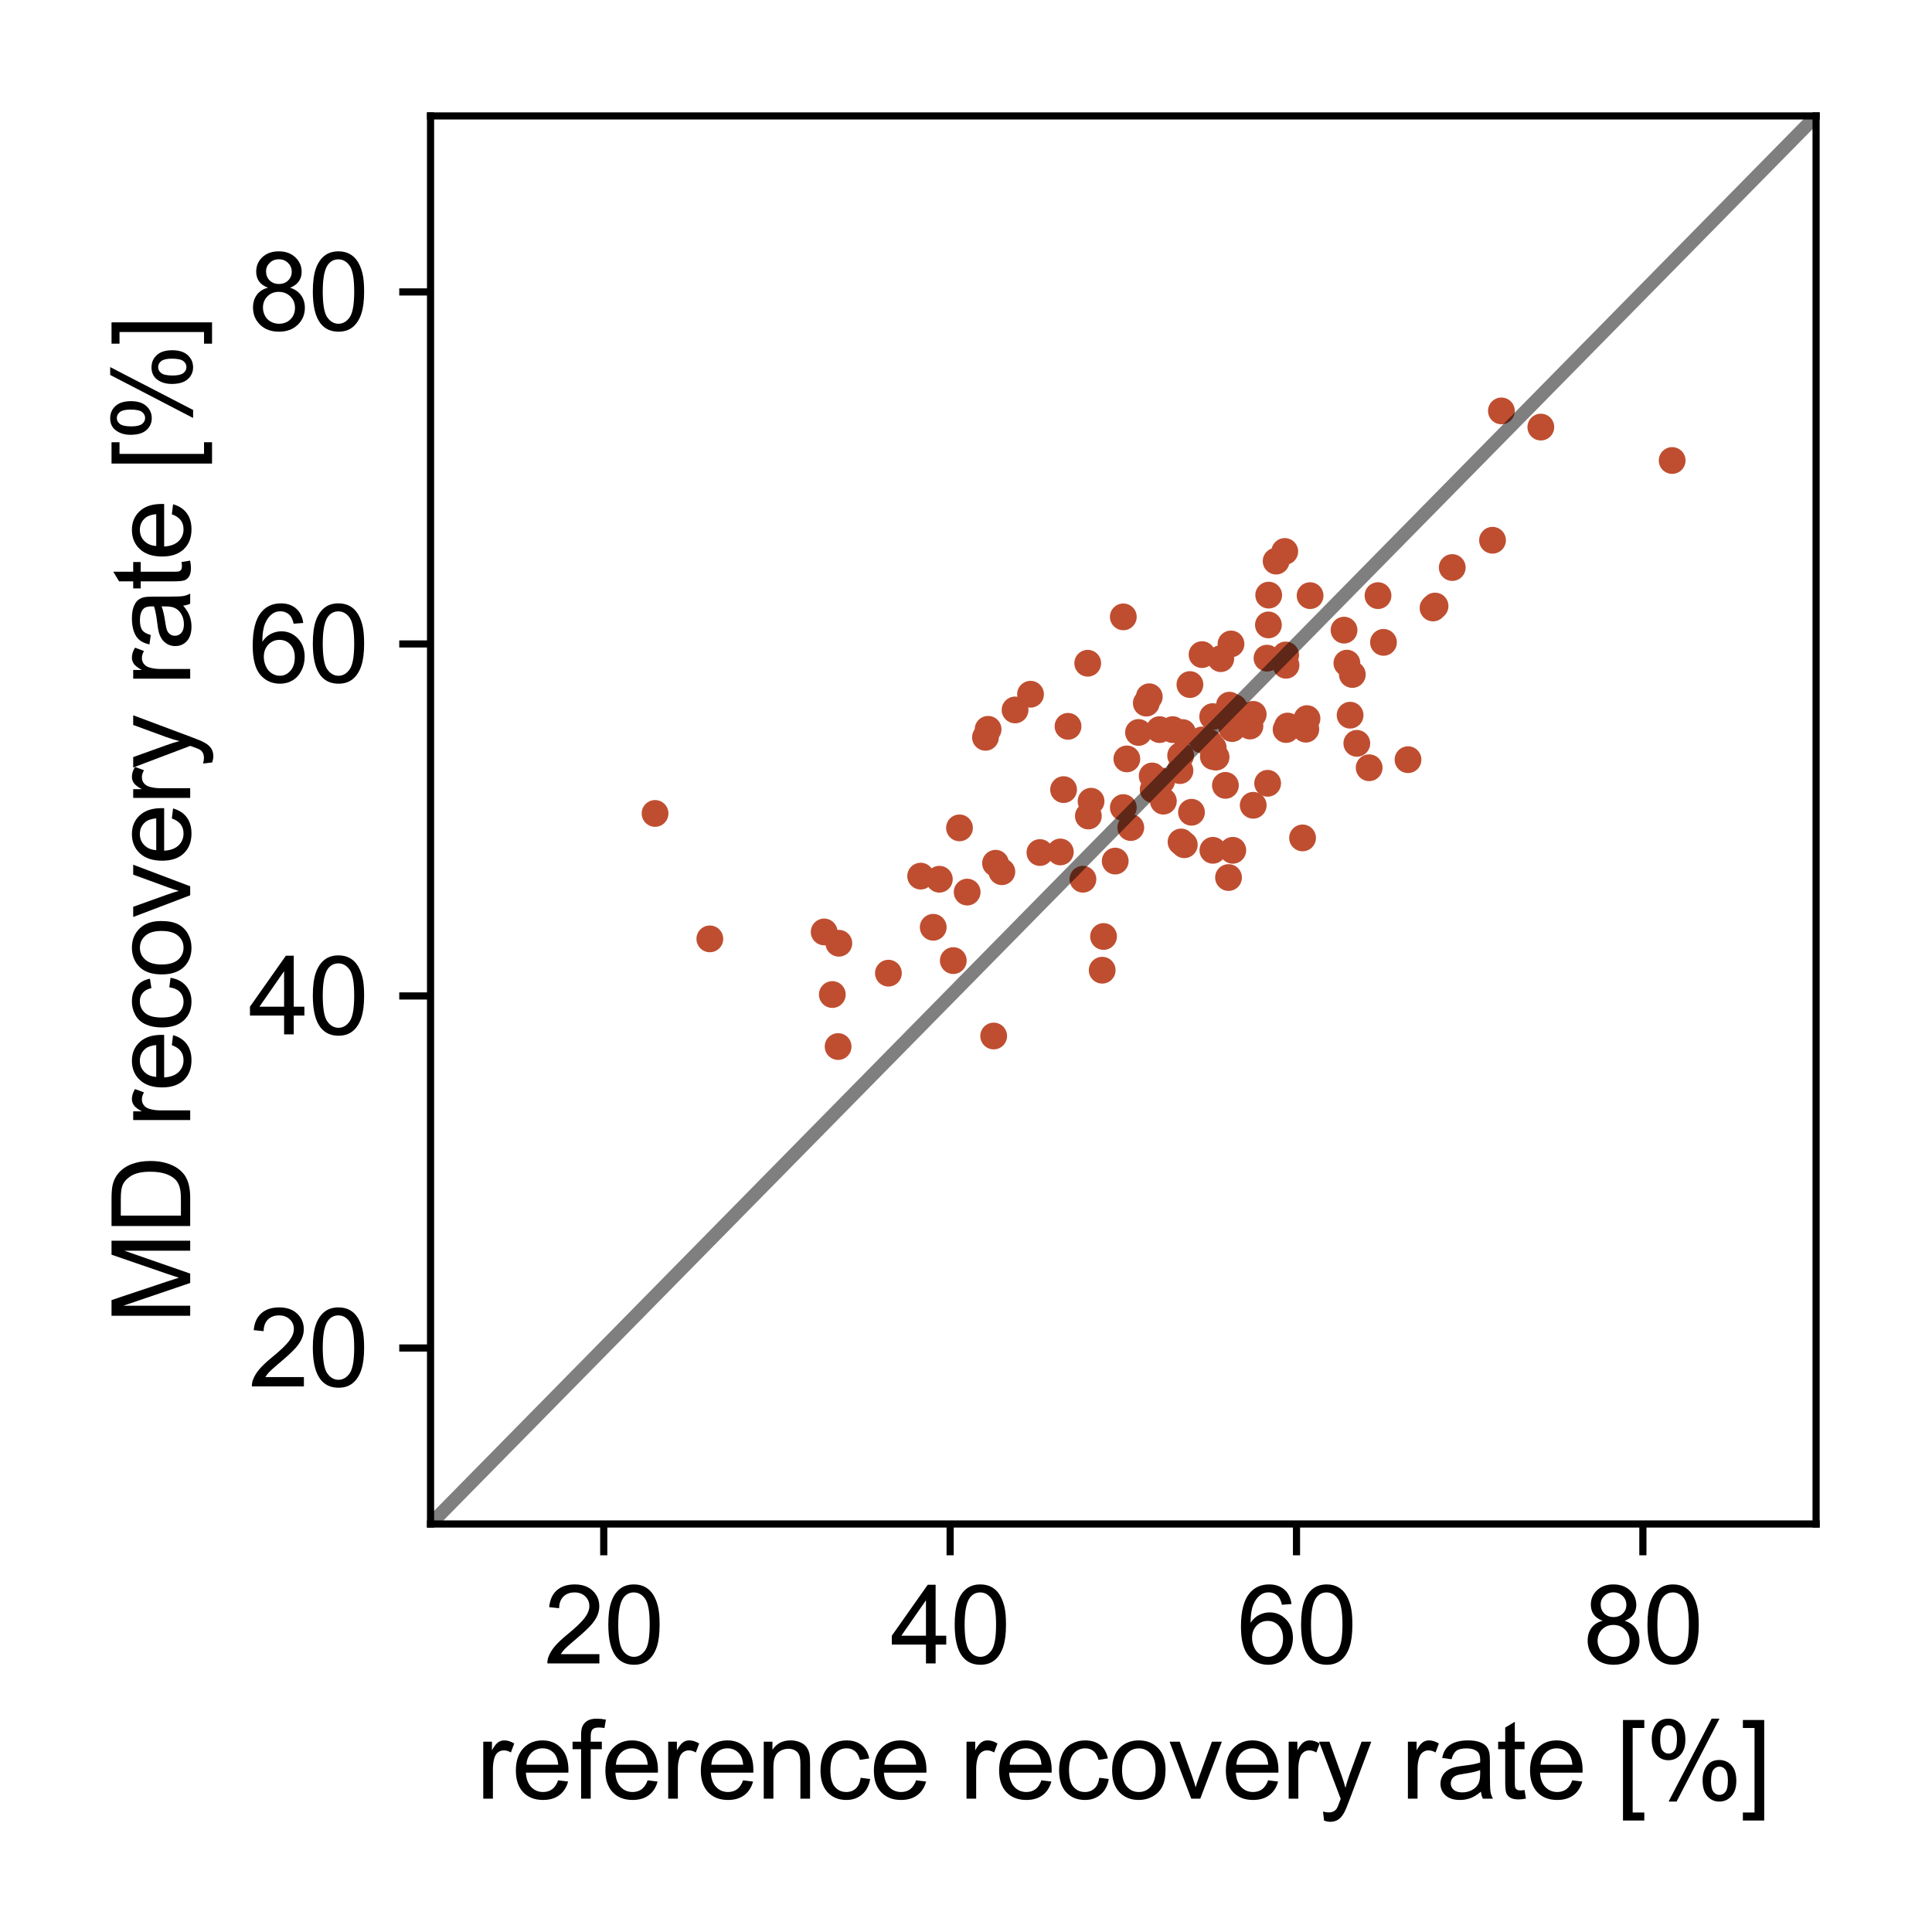 <?xml version="1.0" encoding="utf-8" standalone="no"?>
<!DOCTYPE svg PUBLIC "-//W3C//DTD SVG 1.1//EN"
  "http://www.w3.org/Graphics/SVG/1.1/DTD/svg11.dtd">
<svg xmlns:xlink="http://www.w3.org/1999/xlink" width="216pt" height="216pt" viewBox="0 0 216 216" xmlns="http://www.w3.org/2000/svg" version="1.1">
 <defs>
  <style type="text/css">*{stroke-linejoin: round; stroke-linecap: butt}</style>
 </defs>
 <g id="figure_1">
  <g id="patch_1">
   <path d="M 0 216 
L 216 216 
L 216 0 
L 0 0 
z
" style="fill: #ffffff"/>
  </g>
  <g id="axes_1">
   <g id="patch_2">
    <path d="M 48.136 170.384 
L 203.04 170.384 
L 203.04 12.96 
L 48.136 12.96 
z
" style="fill: #ffffff"/>
   </g>
   <g id="matplotlib.axis_1">
    <g id="xtick_1">
     <g id="line2d_1">
      <defs>
       <path id="m0976ebc78c" d="M 0 0 
L 0 3.5 
" style="stroke: #000000; stroke-width: 0.8"/>
      </defs>
      <g>
       <use xlink:href="#m0976ebc78c" x="67.499" y="170.384" style="stroke: #000000; stroke-width: 0.8"/>
      </g>
     </g>
     <g id="text_1">
      <!-- 20 -->
      <g transform="translate(60.826 185.973) scale(0.12 -0.12)">
       <defs>
        <path id="ArialMT-32" d="M 3222 541 
L 3222 0 
L 194 0 
Q 188 203 259 391 
Q 375 700 629 1000 
Q 884 1300 1366 1694 
Q 2113 2306 2375 2664 
Q 2638 3022 2638 3341 
Q 2638 3675 2398 3904 
Q 2159 4134 1775 4134 
Q 1369 4134 1125 3890 
Q 881 3647 878 3216 
L 300 3275 
Q 359 3922 746 4261 
Q 1134 4600 1788 4600 
Q 2447 4600 2831 4234 
Q 3216 3869 3216 3328 
Q 3216 3053 3103 2787 
Q 2991 2522 2730 2228 
Q 2469 1934 1863 1422 
Q 1356 997 1212 845 
Q 1069 694 975 541 
L 3222 541 
z
" transform="scale(0.016)"/>
        <path id="ArialMT-30" d="M 266 2259 
Q 266 3072 433 3567 
Q 600 4063 929 4331 
Q 1259 4600 1759 4600 
Q 2128 4600 2406 4451 
Q 2684 4303 2865 4023 
Q 3047 3744 3150 3342 
Q 3253 2941 3253 2259 
Q 3253 1453 3087 958 
Q 2922 463 2592 192 
Q 2263 -78 1759 -78 
Q 1097 -78 719 397 
Q 266 969 266 2259 
z
M 844 2259 
Q 844 1131 1108 757 
Q 1372 384 1759 384 
Q 2147 384 2411 759 
Q 2675 1134 2675 2259 
Q 2675 3391 2411 3762 
Q 2147 4134 1753 4134 
Q 1366 4134 1134 3806 
Q 844 3388 844 2259 
z
" transform="scale(0.016)"/>
       </defs>
       <use xlink:href="#ArialMT-32"/>
       <use xlink:href="#ArialMT-30" x="55.615"/>
      </g>
     </g>
    </g>
    <g id="xtick_2">
     <g id="line2d_2">
      <g>
       <use xlink:href="#m0976ebc78c" x="106.225" y="170.384" style="stroke: #000000; stroke-width: 0.8"/>
      </g>
     </g>
     <g id="text_2">
      <!-- 40 -->
      <g transform="translate(99.552 185.973) scale(0.12 -0.12)">
       <defs>
        <path id="ArialMT-34" d="M 2069 0 
L 2069 1097 
L 81 1097 
L 81 1613 
L 2172 4581 
L 2631 4581 
L 2631 1613 
L 3250 1613 
L 3250 1097 
L 2631 1097 
L 2631 0 
L 2069 0 
z
M 2069 1613 
L 2069 3678 
L 634 1613 
L 2069 1613 
z
" transform="scale(0.016)"/>
       </defs>
       <use xlink:href="#ArialMT-34"/>
       <use xlink:href="#ArialMT-30" x="55.615"/>
      </g>
     </g>
    </g>
    <g id="xtick_3">
     <g id="line2d_3">
      <g>
       <use xlink:href="#m0976ebc78c" x="144.951" y="170.384" style="stroke: #000000; stroke-width: 0.8"/>
      </g>
     </g>
     <g id="text_3">
      <!-- 60 -->
      <g transform="translate(138.278 185.973) scale(0.12 -0.12)">
       <defs>
        <path id="ArialMT-36" d="M 3184 3459 
L 2625 3416 
Q 2550 3747 2413 3897 
Q 2184 4138 1850 4138 
Q 1581 4138 1378 3988 
Q 1113 3794 959 3422 
Q 806 3050 800 2363 
Q 1003 2672 1297 2822 
Q 1591 2972 1913 2972 
Q 2475 2972 2870 2558 
Q 3266 2144 3266 1488 
Q 3266 1056 3080 686 
Q 2894 316 2569 119 
Q 2244 -78 1831 -78 
Q 1128 -78 684 439 
Q 241 956 241 2144 
Q 241 3472 731 4075 
Q 1159 4600 1884 4600 
Q 2425 4600 2770 4297 
Q 3116 3994 3184 3459 
z
M 888 1484 
Q 888 1194 1011 928 
Q 1134 663 1356 523 
Q 1578 384 1822 384 
Q 2178 384 2434 671 
Q 2691 959 2691 1453 
Q 2691 1928 2437 2201 
Q 2184 2475 1800 2475 
Q 1419 2475 1153 2201 
Q 888 1928 888 1484 
z
" transform="scale(0.016)"/>
       </defs>
       <use xlink:href="#ArialMT-36"/>
       <use xlink:href="#ArialMT-30" x="55.615"/>
      </g>
     </g>
    </g>
    <g id="xtick_4">
     <g id="line2d_4">
      <g>
       <use xlink:href="#m0976ebc78c" x="183.677" y="170.384" style="stroke: #000000; stroke-width: 0.8"/>
      </g>
     </g>
     <g id="text_4">
      <!-- 80 -->
      <g transform="translate(177.004 185.973) scale(0.12 -0.12)">
       <defs>
        <path id="ArialMT-38" d="M 1131 2484 
Q 781 2613 612 2850 
Q 444 3088 444 3419 
Q 444 3919 803 4259 
Q 1163 4600 1759 4600 
Q 2359 4600 2725 4251 
Q 3091 3903 3091 3403 
Q 3091 3084 2923 2848 
Q 2756 2613 2416 2484 
Q 2838 2347 3058 2040 
Q 3278 1734 3278 1309 
Q 3278 722 2862 322 
Q 2447 -78 1769 -78 
Q 1091 -78 675 323 
Q 259 725 259 1325 
Q 259 1772 486 2073 
Q 713 2375 1131 2484 
z
M 1019 3438 
Q 1019 3113 1228 2906 
Q 1438 2700 1772 2700 
Q 2097 2700 2305 2904 
Q 2513 3109 2513 3406 
Q 2513 3716 2298 3927 
Q 2084 4138 1766 4138 
Q 1444 4138 1231 3931 
Q 1019 3725 1019 3438 
z
M 838 1322 
Q 838 1081 952 856 
Q 1066 631 1291 507 
Q 1516 384 1775 384 
Q 2178 384 2440 643 
Q 2703 903 2703 1303 
Q 2703 1709 2433 1975 
Q 2163 2241 1756 2241 
Q 1359 2241 1098 1978 
Q 838 1716 838 1322 
z
" transform="scale(0.016)"/>
       </defs>
       <use xlink:href="#ArialMT-38"/>
       <use xlink:href="#ArialMT-30" x="55.615"/>
      </g>
     </g>
    </g>
    <g id="text_5">
     <!-- reference recovery rate [%] -->
     <g transform="translate(53.23 201.094) scale(0.12 -0.12)">
      <defs>
       <path id="ArialMT-72" d="M 416 0 
L 416 3319 
L 922 3319 
L 922 2816 
Q 1116 3169 1280 3281 
Q 1444 3394 1641 3394 
Q 1925 3394 2219 3213 
L 2025 2691 
Q 1819 2813 1613 2813 
Q 1428 2813 1281 2702 
Q 1134 2591 1072 2394 
Q 978 2094 978 1738 
L 978 0 
L 416 0 
z
" transform="scale(0.016)"/>
       <path id="ArialMT-65" d="M 2694 1069 
L 3275 997 
Q 3138 488 2766 206 
Q 2394 -75 1816 -75 
Q 1088 -75 661 373 
Q 234 822 234 1631 
Q 234 2469 665 2931 
Q 1097 3394 1784 3394 
Q 2450 3394 2872 2941 
Q 3294 2488 3294 1666 
Q 3294 1616 3291 1516 
L 816 1516 
Q 847 969 1125 678 
Q 1403 388 1819 388 
Q 2128 388 2347 550 
Q 2566 713 2694 1069 
z
M 847 1978 
L 2700 1978 
Q 2663 2397 2488 2606 
Q 2219 2931 1791 2931 
Q 1403 2931 1139 2672 
Q 875 2413 847 1978 
z
" transform="scale(0.016)"/>
       <path id="ArialMT-66" d="M 556 0 
L 556 2881 
L 59 2881 
L 59 3319 
L 556 3319 
L 556 3672 
Q 556 4006 616 4169 
Q 697 4388 901 4523 
Q 1106 4659 1475 4659 
Q 1713 4659 2000 4603 
L 1916 4113 
Q 1741 4144 1584 4144 
Q 1328 4144 1222 4034 
Q 1116 3925 1116 3625 
L 1116 3319 
L 1763 3319 
L 1763 2881 
L 1116 2881 
L 1116 0 
L 556 0 
z
" transform="scale(0.016)"/>
       <path id="ArialMT-6e" d="M 422 0 
L 422 3319 
L 928 3319 
L 928 2847 
Q 1294 3394 1984 3394 
Q 2284 3394 2536 3286 
Q 2788 3178 2913 3003 
Q 3038 2828 3088 2588 
Q 3119 2431 3119 2041 
L 3119 0 
L 2556 0 
L 2556 2019 
Q 2556 2363 2490 2533 
Q 2425 2703 2258 2804 
Q 2091 2906 1866 2906 
Q 1506 2906 1245 2678 
Q 984 2450 984 1813 
L 984 0 
L 422 0 
z
" transform="scale(0.016)"/>
       <path id="ArialMT-63" d="M 2588 1216 
L 3141 1144 
Q 3050 572 2676 248 
Q 2303 -75 1759 -75 
Q 1078 -75 664 370 
Q 250 816 250 1647 
Q 250 2184 428 2587 
Q 606 2991 970 3192 
Q 1334 3394 1763 3394 
Q 2303 3394 2647 3120 
Q 2991 2847 3088 2344 
L 2541 2259 
Q 2463 2594 2264 2762 
Q 2066 2931 1784 2931 
Q 1359 2931 1093 2626 
Q 828 2322 828 1663 
Q 828 994 1084 691 
Q 1341 388 1753 388 
Q 2084 388 2306 591 
Q 2528 794 2588 1216 
z
" transform="scale(0.016)"/>
       <path id="ArialMT-20" transform="scale(0.016)"/>
       <path id="ArialMT-6f" d="M 213 1659 
Q 213 2581 725 3025 
Q 1153 3394 1769 3394 
Q 2453 3394 2887 2945 
Q 3322 2497 3322 1706 
Q 3322 1066 3130 698 
Q 2938 331 2570 128 
Q 2203 -75 1769 -75 
Q 1072 -75 642 372 
Q 213 819 213 1659 
z
M 791 1659 
Q 791 1022 1069 705 
Q 1347 388 1769 388 
Q 2188 388 2466 706 
Q 2744 1025 2744 1678 
Q 2744 2294 2464 2611 
Q 2184 2928 1769 2928 
Q 1347 2928 1069 2612 
Q 791 2297 791 1659 
z
" transform="scale(0.016)"/>
       <path id="ArialMT-76" d="M 1344 0 
L 81 3319 
L 675 3319 
L 1388 1331 
Q 1503 1009 1600 663 
Q 1675 925 1809 1294 
L 2547 3319 
L 3125 3319 
L 1869 0 
L 1344 0 
z
" transform="scale(0.016)"/>
       <path id="ArialMT-79" d="M 397 -1278 
L 334 -750 
Q 519 -800 656 -800 
Q 844 -800 956 -737 
Q 1069 -675 1141 -563 
Q 1194 -478 1313 -144 
Q 1328 -97 1363 -6 
L 103 3319 
L 709 3319 
L 1400 1397 
Q 1534 1031 1641 628 
Q 1738 1016 1872 1384 
L 2581 3319 
L 3144 3319 
L 1881 -56 
Q 1678 -603 1566 -809 
Q 1416 -1088 1222 -1217 
Q 1028 -1347 759 -1347 
Q 597 -1347 397 -1278 
z
" transform="scale(0.016)"/>
       <path id="ArialMT-61" d="M 2588 409 
Q 2275 144 1986 34 
Q 1697 -75 1366 -75 
Q 819 -75 525 192 
Q 231 459 231 875 
Q 231 1119 342 1320 
Q 453 1522 633 1644 
Q 813 1766 1038 1828 
Q 1203 1872 1538 1913 
Q 2219 1994 2541 2106 
Q 2544 2222 2544 2253 
Q 2544 2597 2384 2738 
Q 2169 2928 1744 2928 
Q 1347 2928 1158 2789 
Q 969 2650 878 2297 
L 328 2372 
Q 403 2725 575 2942 
Q 747 3159 1072 3276 
Q 1397 3394 1825 3394 
Q 2250 3394 2515 3294 
Q 2781 3194 2906 3042 
Q 3031 2891 3081 2659 
Q 3109 2516 3109 2141 
L 3109 1391 
Q 3109 606 3145 398 
Q 3181 191 3288 0 
L 2700 0 
Q 2613 175 2588 409 
z
M 2541 1666 
Q 2234 1541 1622 1453 
Q 1275 1403 1131 1340 
Q 988 1278 909 1158 
Q 831 1038 831 891 
Q 831 666 1001 516 
Q 1172 366 1500 366 
Q 1825 366 2078 508 
Q 2331 650 2450 897 
Q 2541 1088 2541 1459 
L 2541 1666 
z
" transform="scale(0.016)"/>
       <path id="ArialMT-74" d="M 1650 503 
L 1731 6 
Q 1494 -44 1306 -44 
Q 1000 -44 831 53 
Q 663 150 594 308 
Q 525 466 525 972 
L 525 2881 
L 113 2881 
L 113 3319 
L 525 3319 
L 525 4141 
L 1084 4478 
L 1084 3319 
L 1650 3319 
L 1650 2881 
L 1084 2881 
L 1084 941 
Q 1084 700 1114 631 
Q 1144 563 1211 522 
Q 1278 481 1403 481 
Q 1497 481 1650 503 
z
" transform="scale(0.016)"/>
       <path id="ArialMT-5b" d="M 434 -1272 
L 434 4581 
L 1675 4581 
L 1675 4116 
L 997 4116 
L 997 -806 
L 1675 -806 
L 1675 -1272 
L 434 -1272 
z
" transform="scale(0.016)"/>
       <path id="ArialMT-25" d="M 372 3481 
Q 372 3972 619 4315 
Q 866 4659 1334 4659 
Q 1766 4659 2048 4351 
Q 2331 4044 2331 3447 
Q 2331 2866 2045 2552 
Q 1759 2238 1341 2238 
Q 925 2238 648 2547 
Q 372 2856 372 3481 
z
M 1350 4272 
Q 1141 4272 1002 4090 
Q 863 3909 863 3425 
Q 863 2984 1003 2804 
Q 1144 2625 1350 2625 
Q 1563 2625 1702 2806 
Q 1841 2988 1841 3469 
Q 1841 3913 1700 4092 
Q 1559 4272 1350 4272 
z
M 1353 -169 
L 3859 4659 
L 4316 4659 
L 1819 -169 
L 1353 -169 
z
M 3334 1075 
Q 3334 1569 3581 1911 
Q 3828 2253 4300 2253 
Q 4731 2253 5014 1945 
Q 5297 1638 5297 1041 
Q 5297 459 5011 145 
Q 4725 -169 4303 -169 
Q 3888 -169 3611 142 
Q 3334 453 3334 1075 
z
M 4316 1866 
Q 4103 1866 3964 1684 
Q 3825 1503 3825 1019 
Q 3825 581 3965 400 
Q 4106 219 4313 219 
Q 4528 219 4667 400 
Q 4806 581 4806 1063 
Q 4806 1506 4665 1686 
Q 4525 1866 4316 1866 
z
" transform="scale(0.016)"/>
       <path id="ArialMT-5d" d="M 1363 -1272 
L 122 -1272 
L 122 -806 
L 800 -806 
L 800 4116 
L 122 4116 
L 122 4581 
L 1363 4581 
L 1363 -1272 
z
" transform="scale(0.016)"/>
      </defs>
      <use xlink:href="#ArialMT-72"/>
      <use xlink:href="#ArialMT-65" x="33.301"/>
      <use xlink:href="#ArialMT-66" x="88.916"/>
      <use xlink:href="#ArialMT-65" x="116.699"/>
      <use xlink:href="#ArialMT-72" x="172.314"/>
      <use xlink:href="#ArialMT-65" x="205.615"/>
      <use xlink:href="#ArialMT-6e" x="261.23"/>
      <use xlink:href="#ArialMT-63" x="316.846"/>
      <use xlink:href="#ArialMT-65" x="366.846"/>
      <use xlink:href="#ArialMT-20" x="422.461"/>
      <use xlink:href="#ArialMT-72" x="450.244"/>
      <use xlink:href="#ArialMT-65" x="483.545"/>
      <use xlink:href="#ArialMT-63" x="539.16"/>
      <use xlink:href="#ArialMT-6f" x="589.16"/>
      <use xlink:href="#ArialMT-76" x="644.775"/>
      <use xlink:href="#ArialMT-65" x="694.775"/>
      <use xlink:href="#ArialMT-72" x="750.391"/>
      <use xlink:href="#ArialMT-79" x="783.691"/>
      <use xlink:href="#ArialMT-20" x="833.691"/>
      <use xlink:href="#ArialMT-72" x="861.475"/>
      <use xlink:href="#ArialMT-61" x="894.775"/>
      <use xlink:href="#ArialMT-74" x="950.391"/>
      <use xlink:href="#ArialMT-65" x="978.174"/>
      <use xlink:href="#ArialMT-20" x="1033.789"/>
      <use xlink:href="#ArialMT-5b" x="1061.572"/>
      <use xlink:href="#ArialMT-25" x="1089.355"/>
      <use xlink:href="#ArialMT-5d" x="1178.271"/>
     </g>
    </g>
   </g>
   <g id="matplotlib.axis_2">
    <g id="ytick_1">
     <g id="line2d_5">
      <defs>
       <path id="meceb85148a" d="M 0 0 
L -3.5 0 
" style="stroke: #000000; stroke-width: 0.8"/>
      </defs>
      <g>
       <use xlink:href="#meceb85148a" x="48.136" y="150.706" style="stroke: #000000; stroke-width: 0.8"/>
      </g>
     </g>
     <g id="text_6">
      <!-- 20 -->
      <g transform="translate(27.79 155) scale(0.12 -0.12)">
       <use xlink:href="#ArialMT-32"/>
       <use xlink:href="#ArialMT-30" x="55.615"/>
      </g>
     </g>
    </g>
    <g id="ytick_2">
     <g id="line2d_6">
      <g>
       <use xlink:href="#meceb85148a" x="48.136" y="111.35" style="stroke: #000000; stroke-width: 0.8"/>
      </g>
     </g>
     <g id="text_7">
      <!-- 40 -->
      <g transform="translate(27.79 115.645) scale(0.12 -0.12)">
       <use xlink:href="#ArialMT-34"/>
       <use xlink:href="#ArialMT-30" x="55.615"/>
      </g>
     </g>
    </g>
    <g id="ytick_3">
     <g id="line2d_7">
      <g>
       <use xlink:href="#meceb85148a" x="48.136" y="71.994" style="stroke: #000000; stroke-width: 0.8"/>
      </g>
     </g>
     <g id="text_8">
      <!-- 60 -->
      <g transform="translate(27.79 76.289) scale(0.12 -0.12)">
       <use xlink:href="#ArialMT-36"/>
       <use xlink:href="#ArialMT-30" x="55.615"/>
      </g>
     </g>
    </g>
    <g id="ytick_4">
     <g id="line2d_8">
      <g>
       <use xlink:href="#meceb85148a" x="48.136" y="32.638" style="stroke: #000000; stroke-width: 0.8"/>
      </g>
     </g>
     <g id="text_9">
      <!-- 80 -->
      <g transform="translate(27.79 36.933) scale(0.12 -0.12)">
       <use xlink:href="#ArialMT-38"/>
       <use xlink:href="#ArialMT-30" x="55.615"/>
      </g>
     </g>
    </g>
    <g id="text_10">
     <!-- MD recovery rate [%] -->
     <g transform="translate(21.264 148.016) rotate(-90) scale(0.12 -0.12)">
      <defs>
       <path id="ArialMT-4d" d="M 475 0 
L 475 4581 
L 1388 4581 
L 2472 1338 
Q 2622 884 2691 659 
Q 2769 909 2934 1394 
L 4031 4581 
L 4847 4581 
L 4847 0 
L 4263 0 
L 4263 3834 
L 2931 0 
L 2384 0 
L 1059 3900 
L 1059 0 
L 475 0 
z
" transform="scale(0.016)"/>
       <path id="ArialMT-44" d="M 494 0 
L 494 4581 
L 2072 4581 
Q 2606 4581 2888 4516 
Q 3281 4425 3559 4188 
Q 3922 3881 4101 3404 
Q 4281 2928 4281 2316 
Q 4281 1794 4159 1391 
Q 4038 988 3847 723 
Q 3656 459 3429 307 
Q 3203 156 2883 78 
Q 2563 0 2147 0 
L 494 0 
z
M 1100 541 
L 2078 541 
Q 2531 541 2789 625 
Q 3047 709 3200 863 
Q 3416 1078 3536 1442 
Q 3656 1806 3656 2325 
Q 3656 3044 3420 3430 
Q 3184 3816 2847 3947 
Q 2603 4041 2063 4041 
L 1100 4041 
L 1100 541 
z
" transform="scale(0.016)"/>
      </defs>
      <use xlink:href="#ArialMT-4d"/>
      <use xlink:href="#ArialMT-44" x="83.301"/>
      <use xlink:href="#ArialMT-20" x="155.518"/>
      <use xlink:href="#ArialMT-72" x="183.301"/>
      <use xlink:href="#ArialMT-65" x="216.602"/>
      <use xlink:href="#ArialMT-63" x="272.217"/>
      <use xlink:href="#ArialMT-6f" x="322.217"/>
      <use xlink:href="#ArialMT-76" x="377.832"/>
      <use xlink:href="#ArialMT-65" x="427.832"/>
      <use xlink:href="#ArialMT-72" x="483.447"/>
      <use xlink:href="#ArialMT-79" x="516.748"/>
      <use xlink:href="#ArialMT-20" x="566.748"/>
      <use xlink:href="#ArialMT-72" x="594.531"/>
      <use xlink:href="#ArialMT-61" x="627.832"/>
      <use xlink:href="#ArialMT-74" x="683.447"/>
      <use xlink:href="#ArialMT-65" x="711.23"/>
      <use xlink:href="#ArialMT-20" x="766.846"/>
      <use xlink:href="#ArialMT-5b" x="794.629"/>
      <use xlink:href="#ArialMT-25" x="822.412"/>
      <use xlink:href="#ArialMT-5d" x="911.328"/>
     </g>
    </g>
   </g>
   <g id="line2d_9">
    <defs>
     <path id="m4004a78d8a" d="M 0 1 
C 0.265 1 0.52 0.895 0.707 0.707 
C 0.895 0.52 1 0.265 1 0 
C 1 -0.265 0.895 -0.52 0.707 -0.707 
C 0.52 -0.895 0.265 -1 0 -1 
C -0.265 -1 -0.52 -0.895 -0.707 -0.707 
C -0.895 -0.52 -1 -0.265 -1 0 
C -1 0.265 -0.895 0.52 -0.707 0.707 
C -0.52 0.895 -0.265 1 0 1 
z
" style="stroke: #bf4e30"/>
    </defs>
    <g clip-path="url(#p0ebcd7d06a)">
     <use xlink:href="#m4004a78d8a" x="160.441" y="67.756" style="fill: #bf4e30; stroke: #bf4e30"/>
     <use xlink:href="#m4004a78d8a" x="162.363" y="63.452" style="fill: #bf4e30; stroke: #bf4e30"/>
     <use xlink:href="#m4004a78d8a" x="123.227" y="108.47" style="fill: #bf4e30; stroke: #bf4e30"/>
     <use xlink:href="#m4004a78d8a" x="132.213" y="81.898" style="fill: #bf4e30; stroke: #bf4e30"/>
     <use xlink:href="#m4004a78d8a" x="154.676" y="71.817" style="fill: #bf4e30; stroke: #bf4e30"/>
     <use xlink:href="#m4004a78d8a" x="132.042" y="94.132" style="fill: #bf4e30; stroke: #bf4e30"/>
     <use xlink:href="#m4004a78d8a" x="126.423" y="92.52" style="fill: #bf4e30; stroke: #bf4e30"/>
     <use xlink:href="#m4004a78d8a" x="154.063" y="66.592" style="fill: #bf4e30; stroke: #bf4e30"/>
     <use xlink:href="#m4004a78d8a" x="125.983" y="84.845" style="fill: #bf4e30; stroke: #bf4e30"/>
     <use xlink:href="#m4004a78d8a" x="137.451" y="78.838" style="fill: #bf4e30; stroke: #bf4e30"/>
     <use xlink:href="#m4004a78d8a" x="160.215" y="67.972" style="fill: #bf4e30; stroke: #bf4e30"/>
     <use xlink:href="#m4004a78d8a" x="136.484" y="73.639" style="fill: #bf4e30; stroke: #bf4e30"/>
     <use xlink:href="#m4004a78d8a" x="121.073" y="98.299" style="fill: #bf4e30; stroke: #bf4e30"/>
     <use xlink:href="#m4004a78d8a" x="167.859" y="45.941" style="fill: #bf4e30; stroke: #bf4e30"/>
     <use xlink:href="#m4004a78d8a" x="137.625" y="71.994" style="fill: #bf4e30; stroke: #bf4e30"/>
     <use xlink:href="#m4004a78d8a" x="140.11" y="79.865" style="fill: #bf4e30; stroke: #bf4e30"/>
     <use xlink:href="#m4004a78d8a" x="131.922" y="86.155" style="fill: #bf4e30; stroke: #bf4e30"/>
     <use xlink:href="#m4004a78d8a" x="128.158" y="78.611" style="fill: #bf4e30; stroke: #bf4e30"/>
     <use xlink:href="#m4004a78d8a" x="128.493" y="77.897" style="fill: #bf4e30; stroke: #bf4e30"/>
     <use xlink:href="#m4004a78d8a" x="135.213" y="83.041" style="fill: #bf4e30; stroke: #bf4e30"/>
     <use xlink:href="#m4004a78d8a" x="135.603" y="95.065" style="fill: #bf4e30; stroke: #bf4e30"/>
     <use xlink:href="#m4004a78d8a" x="125.588" y="68.967" style="fill: #bf4e30; stroke: #bf4e30"/>
     <use xlink:href="#m4004a78d8a" x="172.267" y="47.748" style="fill: #bf4e30; stroke: #bf4e30"/>
     <use xlink:href="#m4004a78d8a" x="137.351" y="98.109" style="fill: #bf4e30; stroke: #bf4e30"/>
     <use xlink:href="#m4004a78d8a" x="137.756" y="81.457" style="fill: #bf4e30; stroke: #bf4e30"/>
     <use xlink:href="#m4004a78d8a" x="150.584" y="74.141" style="fill: #bf4e30; stroke: #bf4e30"/>
     <use xlink:href="#m4004a78d8a" x="137.829" y="95.065" style="fill: #bf4e30; stroke: #bf4e30"/>
     <use xlink:href="#m4004a78d8a" x="132.406" y="94.443" style="fill: #bf4e30; stroke: #bf4e30"/>
     <use xlink:href="#m4004a78d8a" x="124.683" y="96.27" style="fill: #bf4e30; stroke: #bf4e30"/>
     <use xlink:href="#m4004a78d8a" x="143.786" y="81.562" style="fill: #bf4e30; stroke: #bf4e30"/>
     <use xlink:href="#m4004a78d8a" x="153.074" y="85.835" style="fill: #bf4e30; stroke: #bf4e30"/>
     <use xlink:href="#m4004a78d8a" x="92.143" y="104.194" style="fill: #bf4e30; stroke: #bf4e30"/>
     <use xlink:href="#m4004a78d8a" x="121.983" y="89.578" style="fill: #bf4e30; stroke: #bf4e30"/>
     <use xlink:href="#m4004a78d8a" x="93.703" y="117.006" style="fill: #bf4e30; stroke: #bf4e30"/>
     <use xlink:href="#m4004a78d8a" x="102.929" y="97.952" style="fill: #bf4e30; stroke: #bf4e30"/>
     <use xlink:href="#m4004a78d8a" x="137.003" y="87.805" style="fill: #bf4e30; stroke: #bf4e30"/>
     <use xlink:href="#m4004a78d8a" x="131.997" y="84.473" style="fill: #bf4e30; stroke: #bf4e30"/>
     <use xlink:href="#m4004a78d8a" x="111.304" y="96.511" style="fill: #bf4e30; stroke: #bf4e30"/>
     <use xlink:href="#m4004a78d8a" x="123.378" y="104.701" style="fill: #bf4e30; stroke: #bf4e30"/>
     <use xlink:href="#m4004a78d8a" x="118.911" y="88.279" style="fill: #bf4e30; stroke: #bf4e30"/>
     <use xlink:href="#m4004a78d8a" x="130.067" y="89.571" style="fill: #bf4e30; stroke: #bf4e30"/>
     <use xlink:href="#m4004a78d8a" x="79.361" y="104.968" style="fill: #bf4e30; stroke: #bf4e30"/>
     <use xlink:href="#m4004a78d8a" x="186.95" y="51.484" style="fill: #bf4e30; stroke: #bf4e30"/>
     <use xlink:href="#m4004a78d8a" x="146.47" y="66.592" style="fill: #bf4e30; stroke: #bf4e30"/>
     <use xlink:href="#m4004a78d8a" x="131.11" y="81.571" style="fill: #bf4e30; stroke: #bf4e30"/>
     <use xlink:href="#m4004a78d8a" x="116.265" y="95.316" style="fill: #bf4e30; stroke: #bf4e30"/>
     <use xlink:href="#m4004a78d8a" x="133.209" y="90.811" style="fill: #bf4e30; stroke: #bf4e30"/>
     <use xlink:href="#m4004a78d8a" x="115.215" y="77.616" style="fill: #bf4e30; stroke: #bf4e30"/>
     <use xlink:href="#m4004a78d8a" x="134.389" y="73.187" style="fill: #bf4e30; stroke: #bf4e30"/>
     <use xlink:href="#m4004a78d8a" x="143.638" y="61.655" style="fill: #bf4e30; stroke: #bf4e30"/>
     <use xlink:href="#m4004a78d8a" x="143.741" y="73.224" style="fill: #bf4e30; stroke: #bf4e30"/>
     <use xlink:href="#m4004a78d8a" x="73.236" y="90.943" style="fill: #bf4e30; stroke: #bf4e30"/>
     <use xlink:href="#m4004a78d8a" x="143.778" y="74.379" style="fill: #bf4e30; stroke: #bf4e30"/>
     <use xlink:href="#m4004a78d8a" x="108.13" y="99.737" style="fill: #bf4e30; stroke: #bf4e30"/>
     <use xlink:href="#m4004a78d8a" x="104.336" y="103.671" style="fill: #bf4e30; stroke: #bf4e30"/>
     <use xlink:href="#m4004a78d8a" x="135.961" y="84.644" style="fill: #bf4e30; stroke: #bf4e30"/>
     <use xlink:href="#m4004a78d8a" x="134.389" y="82.727" style="fill: #bf4e30; stroke: #bf4e30"/>
     <use xlink:href="#m4004a78d8a" x="157.418" y="84.933" style="fill: #bf4e30; stroke: #bf4e30"/>
     <use xlink:href="#m4004a78d8a" x="141.724" y="87.572" style="fill: #bf4e30; stroke: #bf4e30"/>
     <use xlink:href="#m4004a78d8a" x="151.693" y="83.107" style="fill: #bf4e30; stroke: #bf4e30"/>
     <use xlink:href="#m4004a78d8a" x="112.008" y="97.46" style="fill: #bf4e30; stroke: #bf4e30"/>
     <use xlink:href="#m4004a78d8a" x="118.547" y="95.25" style="fill: #bf4e30; stroke: #bf4e30"/>
     <use xlink:href="#m4004a78d8a" x="99.327" y="108.8" style="fill: #bf4e30; stroke: #bf4e30"/>
     <use xlink:href="#m4004a78d8a" x="150.944" y="79.959" style="fill: #bf4e30; stroke: #bf4e30"/>
     <use xlink:href="#m4004a78d8a" x="139.747" y="81.172" style="fill: #bf4e30; stroke: #bf4e30"/>
     <use xlink:href="#m4004a78d8a" x="93.784" y="105.456" style="fill: #bf4e30; stroke: #bf4e30"/>
     <use xlink:href="#m4004a78d8a" x="151.192" y="75.409" style="fill: #bf4e30; stroke: #bf4e30"/>
     <use xlink:href="#m4004a78d8a" x="150.266" y="70.451" style="fill: #bf4e30; stroke: #bf4e30"/>
     <use xlink:href="#m4004a78d8a" x="135.58" y="80.117" style="fill: #bf4e30; stroke: #bf4e30"/>
     <use xlink:href="#m4004a78d8a" x="128.815" y="86.752" style="fill: #bf4e30; stroke: #bf4e30"/>
     <use xlink:href="#m4004a78d8a" x="133.035" y="76.535" style="fill: #bf4e30; stroke: #bf4e30"/>
     <use xlink:href="#m4004a78d8a" x="140.11" y="90.032" style="fill: #bf4e30; stroke: #bf4e30"/>
     <use xlink:href="#m4004a78d8a" x="145.629" y="93.68" style="fill: #bf4e30; stroke: #bf4e30"/>
     <use xlink:href="#m4004a78d8a" x="110.177" y="82.435" style="fill: #bf4e30; stroke: #bf4e30"/>
     <use xlink:href="#m4004a78d8a" x="127.287" y="81.89" style="fill: #bf4e30; stroke: #bf4e30"/>
     <use xlink:href="#m4004a78d8a" x="129.637" y="81.571" style="fill: #bf4e30; stroke: #bf4e30"/>
     <use xlink:href="#m4004a78d8a" x="135.64" y="83.607" style="fill: #bf4e30; stroke: #bf4e30"/>
     <use xlink:href="#m4004a78d8a" x="141.842" y="66.536" style="fill: #bf4e30; stroke: #bf4e30"/>
     <use xlink:href="#m4004a78d8a" x="93.055" y="111.191" style="fill: #bf4e30; stroke: #bf4e30"/>
     <use xlink:href="#m4004a78d8a" x="137.963" y="79.096" style="fill: #bf4e30; stroke: #bf4e30"/>
     <use xlink:href="#m4004a78d8a" x="141.811" y="69.867" style="fill: #bf4e30; stroke: #bf4e30"/>
     <use xlink:href="#m4004a78d8a" x="166.866" y="60.401" style="fill: #bf4e30; stroke: #bf4e30"/>
     <use xlink:href="#m4004a78d8a" x="128.927" y="88.279" style="fill: #bf4e30; stroke: #bf4e30"/>
     <use xlink:href="#m4004a78d8a" x="110.471" y="81.539" style="fill: #bf4e30; stroke: #bf4e30"/>
     <use xlink:href="#m4004a78d8a" x="121.609" y="74.15" style="fill: #bf4e30; stroke: #bf4e30"/>
     <use xlink:href="#m4004a78d8a" x="111.095" y="115.827" style="fill: #bf4e30; stroke: #bf4e30"/>
     <use xlink:href="#m4004a78d8a" x="125.588" y="90.286" style="fill: #bf4e30; stroke: #bf4e30"/>
     <use xlink:href="#m4004a78d8a" x="145.993" y="81.524" style="fill: #bf4e30; stroke: #bf4e30"/>
     <use xlink:href="#m4004a78d8a" x="121.681" y="91.231" style="fill: #bf4e30; stroke: #bf4e30"/>
     <use xlink:href="#m4004a78d8a" x="146.125" y="80.342" style="fill: #bf4e30; stroke: #bf4e30"/>
     <use xlink:href="#m4004a78d8a" x="141.652" y="73.582" style="fill: #bf4e30; stroke: #bf4e30"/>
     <use xlink:href="#m4004a78d8a" x="135.657" y="84.588" style="fill: #bf4e30; stroke: #bf4e30"/>
     <use xlink:href="#m4004a78d8a" x="142.673" y="62.734" style="fill: #bf4e30; stroke: #bf4e30"/>
     <use xlink:href="#m4004a78d8a" x="105.021" y="98.299" style="fill: #bf4e30; stroke: #bf4e30"/>
     <use xlink:href="#m4004a78d8a" x="129.872" y="87.318" style="fill: #bf4e30; stroke: #bf4e30"/>
     <use xlink:href="#m4004a78d8a" x="113.486" y="79.373" style="fill: #bf4e30; stroke: #bf4e30"/>
     <use xlink:href="#m4004a78d8a" x="106.579" y="107.396" style="fill: #bf4e30; stroke: #bf4e30"/>
     <use xlink:href="#m4004a78d8a" x="107.272" y="92.558" style="fill: #bf4e30; stroke: #bf4e30"/>
     <use xlink:href="#m4004a78d8a" x="143.956" y="81.172" style="fill: #bf4e30; stroke: #bf4e30"/>
     <use xlink:href="#m4004a78d8a" x="119.408" y="81.205" style="fill: #bf4e30; stroke: #bf4e30"/>
    </g>
   </g>
   <g id="line2d_10">
    <path d="M 28.773 190.062 
L 216.777 -1 
" clip-path="url(#p0ebcd7d06a)" style="fill: none; stroke: #000000; stroke-opacity: 0.5; stroke-width: 1.5; stroke-linecap: square"/>
   </g>
   <g id="patch_3">
    <path d="M 48.136 170.384 
L 48.136 12.96 
" style="fill: none; stroke: #000000; stroke-width: 0.8; stroke-linejoin: miter; stroke-linecap: square"/>
   </g>
   <g id="patch_4">
    <path d="M 203.04 170.384 
L 203.04 12.96 
" style="fill: none; stroke: #000000; stroke-width: 0.8; stroke-linejoin: miter; stroke-linecap: square"/>
   </g>
   <g id="patch_5">
    <path d="M 48.136 170.384 
L 203.04 170.384 
" style="fill: none; stroke: #000000; stroke-width: 0.8; stroke-linejoin: miter; stroke-linecap: square"/>
   </g>
   <g id="patch_6">
    <path d="M 48.136 12.96 
L 203.04 12.96 
" style="fill: none; stroke: #000000; stroke-width: 0.8; stroke-linejoin: miter; stroke-linecap: square"/>
   </g>
  </g>
 </g>
 <defs>
  <clipPath id="p0ebcd7d06a">
   <rect x="48.136" y="12.96" width="154.904" height="157.424"/>
  </clipPath>
 </defs>
</svg>
